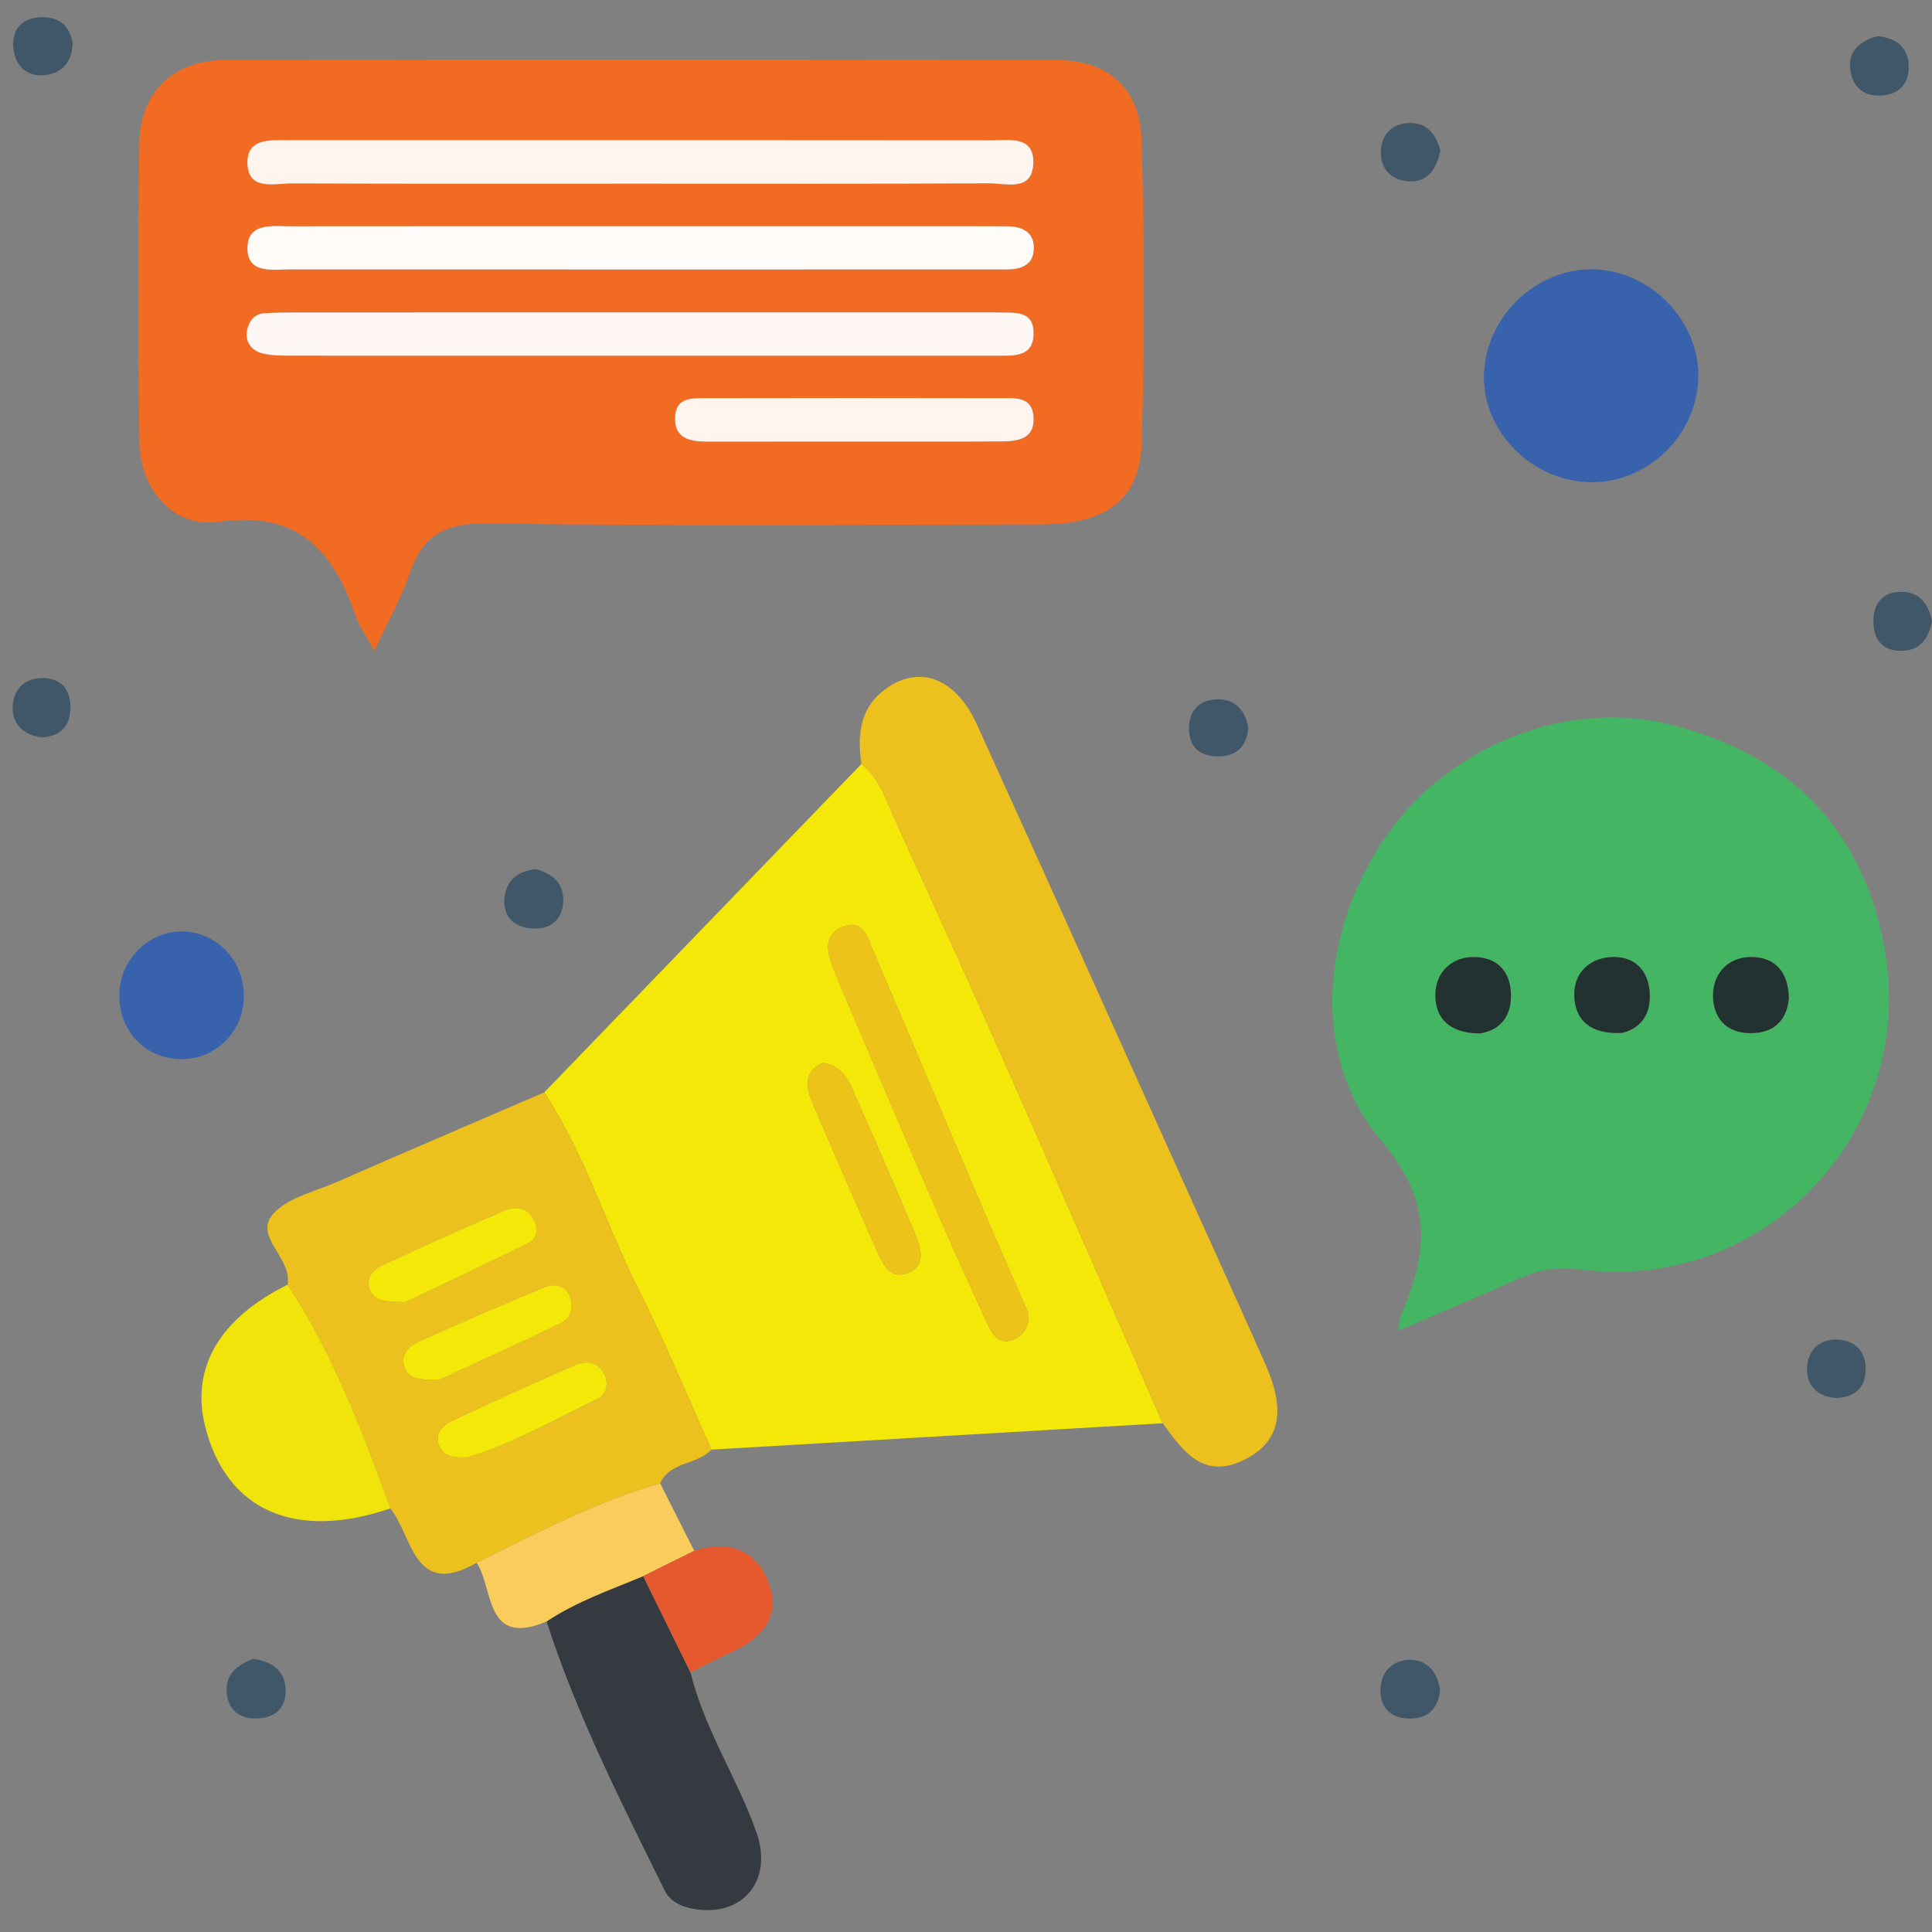 <?xml version="1.0" encoding="utf-8"?>
<!-- Generator: Adobe Illustrator 16.0.0, SVG Export Plug-In . SVG Version: 6.00 Build 0)  -->
<!DOCTYPE svg PUBLIC "-//W3C//DTD SVG 1.1//EN" "http://www.w3.org/Graphics/SVG/1.1/DTD/svg11.dtd">
<svg version="1.1" id="Layer_1" xmlns="http://www.w3.org/2000/svg" xmlns:xlink="http://www.w3.org/1999/xlink" x="0px" y="0px"
	 width="450px" height="450px" viewBox="0 0 450 450" enable-background="new 0 0 450 450" xml:space="preserve">
<rect x="0" y="0" width="450" height="450" fill="#808080" stroke="none"/>
<g>
	<path fill-rule="evenodd" clip-rule="evenodd" fill="#F26B23" d="M87.175,151.648c-2.192-4.07-3.589-5.992-4.32-8.136
		c-5.229-15.32-13.452-24.636-32.058-21.973c-10.459,1.5-18.146-7.601-18.319-18.498c-0.357-23.218-0.346-46.448-0.021-69.661
		c0.173-11.855,7.893-19.363,19.938-19.396c64.615-0.152,129.23-0.146,193.85,0.016c11.813,0.027,19.294,6.577,19.641,18.509
		c0.682,23.532,0.746,47.113,0.037,70.646c-0.4,13.203-8.277,18.958-23.424,18.996c-43.08,0.103-86.16,0.379-129.229-0.216
		c-9.593-0.136-14.865,2.723-17.854,11.596C93.53,139.133,90.542,144.368,87.175,151.648z M148.682,42.784
		c27.229,0,54.459,0.07,81.689-0.081c3.941-0.021,10.031,2.041,10.308-4.618c0.265-6.545-5.619-5.397-9.777-5.403
		c-54.459-0.06-108.918-0.043-163.383-0.027c-4.336,0-10.096-0.623-9.88,5.473c0.222,6.393,6.345,4.574,10.361,4.591
		C94.894,42.844,121.788,42.784,148.682,42.784z M149.586,82.86c14.118,0,28.242,0,42.354,0c13.447,0,26.894,0.011,40.341-0.011
		c3.708-0.006,8.212,0.357,8.45-4.775c0.281-6.171-4.818-5.132-8.727-5.3c-0.671-0.033-1.343-0.005-2.014-0.005
		c-53.788,0-107.571,0-161.353,0.005c-2.355,0-4.71,0.043-7.059,0.184c-2.382,0.146-3.573,1.878-4.012,3.881
		c-0.59,2.702,1.007,4.78,3.373,5.419c2.523,0.682,5.3,0.574,7.969,0.579C95.804,82.876,122.698,82.86,149.586,82.86z
		 M148.758,52.696c-26.948,0-53.896-0.016-80.844,0.017c-4.277,0-10.221-1.002-10.275,5.034c-0.054,6.198,5.966,4.991,10.178,4.997
		c46.826,0.038,93.642,0.022,140.462,0.022c8.759,0,17.512-0.022,26.271-0.006c3.443,0.006,6.226-1.142,6.253-4.948
		c0.027-3.784-2.718-5.067-6.155-5.094c-2.36-0.016-4.721-0.021-7.069-0.021C201.301,52.696,175.024,52.696,148.758,52.696z
		 M199.06,102.847c11.39,0,22.791,0.038,34.181-0.027c3.882-0.016,7.85-0.574,7.492-5.76c-0.325-4.791-4.396-4.314-7.66-4.32
		c-22.785-0.059-45.576-0.043-68.361,0c-3.329,0.006-7.33-0.33-7.481,4.482c-0.163,5.083,3.708,5.641,7.649,5.641
		C176.269,102.868,187.665,102.863,199.06,102.847z"/>
	<path fill-rule="evenodd" clip-rule="evenodd" fill="#44B563" d="M325.691,309.943c0.281-2.295,0.249-2.647,0.379-2.934
		c6.236-14.525,8.218-26.483-4.288-41.251c-16.868-19.922-13.988-49.625,1.364-71.403c14.552-20.647,41.673-31.555,65.611-25.654
		c27.272,6.734,44.817,23.603,50.074,51.633c8.077,43.07-27.663,80.925-70.895,75.339c-4.899-0.634-9.252-0.006-13.663,1.943
		C345.18,301.639,336.02,305.504,325.691,309.943z M344.616,240.711c3.893-0.553,7.324-3.069,7.319-8.818
		c0-5.668-3.318-8.981-8.64-8.981c-5.338-0.011-8.986,3.703-8.976,8.927C334.336,236.922,337.313,240.624,344.616,240.711z
		 M377.741,240.603c3.503-0.779,6.811-3.47,6.528-9.171c-0.281-5.668-3.8-8.834-9.1-8.504c-5.202,0.319-8.824,3.995-8.478,9.371
		C367.018,237.463,370.151,240.905,377.741,240.603z M416.658,232.504c-0.108-6.145-3.237-9.512-8.58-9.598
		c-5.376-0.082-9.024,3.638-9.084,8.818c-0.06,5.051,2.843,8.927,8.732,8.916C413.405,240.63,416.193,237.495,416.658,232.504z"/>
	<path fill-rule="evenodd" clip-rule="evenodd" fill="#F3E807" d="M126.774,254.429c24.626-25.497,49.251-50.995,73.877-76.492
		c4.46,3.524,5.9,8.91,8.115,13.723c9.111,19.83,18.081,39.714,26.911,59.662c11.812,26.688,23.439,53.452,35.154,80.179
		c-35.041,2.051-70.083,4.098-105.118,6.144c-5.63-12.467-10.843-25.14-16.993-37.342
		C141.082,285.155,136.188,268.709,126.774,254.429z M239.585,306.008c-3.281-7.509-6.821-15.477-10.242-23.494
		c-8.684-20.377-17.269-40.796-26.006-61.146c-1.24-2.896-2.155-7.259-6.778-5.592c-4.547,1.646-4.146,5.495-2.625,9.284
		c0.623,1.554,1.196,3.135,1.857,4.678c7.779,18.205,15.515,36.427,23.381,54.594c3.6,8.315,7.39,16.544,11.211,24.762
		c1.039,2.23,2.733,4.065,5.565,2.944C238.308,311.107,239.671,309.267,239.585,306.008z M191.665,247.521
		c-3.963,1.76-4.207,5.127-2.609,8.868c4.98,11.709,10.053,23.375,15.223,35.003c1.354,3.042,3.031,6.788,7.27,5.045
		c4.179-1.716,2.967-5.689,1.716-8.71c-4.753-11.434-9.755-22.77-14.757-34.1C197.284,250.866,195.682,248.257,191.665,247.521z"/>
	<path fill-rule="evenodd" clip-rule="evenodd" fill="#ECC01D" d="M126.774,254.429c9.414,14.28,14.308,30.727,21.946,45.873
		c6.149,12.202,11.363,24.875,16.993,37.342c-3.346,3.605-9.636,2.707-11.953,7.855c-15.055,4.276-28.778,11.622-42.707,18.492
		c-14.665,8.435-14.892-6.096-20.122-12.657c-6.496-18.053-13.344-35.945-23.938-52.109c0.033-0.336,0.082-0.671,0.087-1.002
		c0.162-5.57-7.633-10.35-3.681-15.211c3.226-3.963,9.711-5.376,14.881-7.633C94.413,268.319,110.604,261.4,126.774,254.429z
		 M102.246,321.403c8.564-3.952,18.579-8.45,28.448-13.241c2.247-1.088,2.972-3.605,2.046-6.111
		c-1.056-2.858-3.687-3.124-5.847-2.236c-9.869,4.044-19.667,8.283-29.379,12.689c-2.063,0.932-4.157,2.793-3.443,5.521
		C94.916,321.252,97.796,321.393,102.246,321.403z M108.894,339.431c10.329-3.075,20.197-8.765,30.391-13.664
		c2.252-1.088,2.566-3.952,1.191-6.214c-1.435-2.371-4.152-2.609-6.253-1.706c-9.793,4.206-19.494,8.629-29.119,13.209
		c-2.068,0.985-3.898,2.993-2.788,5.717C103.361,339.344,105.786,339.604,108.894,339.431z M94.401,303.29
		c8.396-4.006,18.688-8.78,28.827-13.858c1.895-0.941,2.176-3.373,1.104-5.381c-1.575-2.956-4.288-3.184-6.94-2.035
		c-9.539,4.125-19.034,8.336-28.437,12.743c-2.117,0.985-3.941,2.956-2.788,5.711C87.24,303.035,89.729,303.215,94.401,303.29z"/>
	<path fill-rule="evenodd" clip-rule="evenodd" fill="#ECC01D" d="M270.831,331.5c-11.715-26.727-23.343-53.49-35.154-80.179
		c-8.83-19.948-17.8-39.832-26.911-59.662c-2.214-4.813-3.654-10.199-8.115-13.723c-1.126-7.465-0.141-14.118,7.043-18.4
		c7.351-4.379,15.201-1.018,19.808,9.127c17.166,37.759,34.148,75.599,51.189,113.412c5.359,11.888,10.768,23.759,16.046,35.685
		c4.774,10.789,3.421,17.713-4.233,21.887C280.651,345.022,275.692,338.305,270.831,331.5z"/>
	<path fill-rule="evenodd" clip-rule="evenodd" fill="#353A40" d="M160.841,389.564c3.227,13.214,10.903,24.588,15.369,37.271
		c3.838,10.93-2.934,19.401-13.875,17.907c-3.227-0.438-6.155-1.635-7.536-4.438c-10.08-20.469-20.463-40.817-27.489-62.629
		c6.967-4.66,14.854-7.356,22.498-10.561C153.489,374.602,157.16,382.083,160.841,389.564z"/>
	<path fill-rule="evenodd" clip-rule="evenodd" fill="#3962AC" d="M369.41,112.271c-13.756-0.813-24.751-12.933-23.717-26.147
		c1.056-13.539,13.377-24.328,26.64-23.337c13.145,0.975,23.841,12.83,23.224,25.73C394.896,102.17,382.9,113.067,369.41,112.271z"
		/>
	<path fill-rule="evenodd" clip-rule="evenodd" fill="#F0E40B" d="M66.993,299.225c10.594,16.164,17.442,34.057,23.938,52.109
		c-22.222,7.579-38.241,0.488-43.14-19.093C44.387,318.637,51.094,307.106,66.993,299.225z"/>
	<path fill-rule="evenodd" clip-rule="evenodd" fill="#F9CC5B" d="M149.808,367.115c-7.644,3.204-15.531,5.9-22.498,10.561
		c-14.356,6.063-12.294-7.389-16.257-13.68c13.929-6.875,27.652-14.221,42.707-18.497c2.642,5.24,5.294,10.48,7.942,15.715
		C157.739,363.18,153.776,365.145,149.808,367.115z"/>
	<path fill-rule="evenodd" clip-rule="evenodd" fill="#3962AC" d="M56.784,232.617c-0.314,8.18-7.092,14.449-15.212,14.064
		c-8.207-0.385-14.097-7.016-13.767-15.482c0.32-8.115,7.346-14.681,15.228-14.232C51.062,217.417,57.103,224.297,56.784,232.617z"
		/>
	<path fill-rule="evenodd" clip-rule="evenodd" fill="#E6582D" d="M149.808,367.115c3.968-1.971,7.931-3.936,11.894-5.901
		c8.537-2.739,15.076,0.114,17.653,8.407c2.425,7.822-2.75,12.473-9.538,15.477c-3.048,1.349-5.982,2.962-8.976,4.461
		C157.16,382.083,153.489,374.602,149.808,367.115z"/>
	<path fill-rule="evenodd" clip-rule="evenodd" fill="#3F5768" d="M16.908,10.022c-0.098,4.487-2.534,7.162-6.702,7.492
		c-4.493,0.362-6.896-2.718-7.124-6.821C2.876,6.904,5.08,4.306,9.118,4.029C13.427,3.731,16.167,5.691,16.908,10.022z"/>
	<path fill-rule="evenodd" clip-rule="evenodd" fill="#3F5768" d="M437.316,8.409c4.228,0.449,7.092,2.414,7.254,6.875
		c0.141,3.87-1.862,6.447-5.83,6.918c-4.45,0.52-7.276-1.862-7.79-6.047C430.414,11.787,433.37,9.519,437.316,8.409z"/>
	<path fill-rule="evenodd" clip-rule="evenodd" fill="#3F5768" d="M124.825,202.438c3.871,1.083,6.588,3.292,6.361,7.579
		c-0.233,4.39-3.064,6.507-7.287,6.23c-4.212-0.276-6.815-2.744-6.388-7.113C117.912,205.02,120.662,202.849,124.825,202.438z"/>
	<path fill-rule="evenodd" clip-rule="evenodd" fill="#3F5768" d="M427.777,325.621c-4.449-0.206-7.026-2.886-6.886-7.011
		c0.152-4.108,3.021-6.907,7.347-6.589c3.643,0.276,6.226,2.539,6.307,6.572C434.637,323.082,432.238,325.361,427.777,325.621z"/>
	<path fill-rule="evenodd" clip-rule="evenodd" fill="#3F5768" d="M9.79,171.776c-4.239-0.59-7.032-2.999-6.827-7.249
		c0.206-4.157,2.929-6.767,7.368-6.577c4.055,0.173,5.999,2.739,6.069,6.604C16.486,168.929,14.277,171.44,9.79,171.776z"/>
	<path fill-rule="evenodd" clip-rule="evenodd" fill="#3F5768" d="M450,144.73c-0.796,4.027-2.782,6.886-7.292,6.858
		c-4.055-0.027-6.149-2.393-6.334-6.317c-0.2-4.32,1.781-7.335,6.28-7.433C446.979,137.742,449.231,140.6,450,144.73z"/>
	<path fill-rule="evenodd" clip-rule="evenodd" fill="#3F5768" d="M58.954,386.365c4.336,0.654,7.243,2.587,7.541,6.831
		c0.309,4.342-2.1,6.854-6.42,7.06c-4.239,0.2-7.037-1.911-7.281-6.269C52.55,389.635,55.63,387.713,58.954,386.365z"/>
	<path fill-rule="evenodd" clip-rule="evenodd" fill="#3F5768" d="M335.419,393.641c-0.406,4.282-2.777,6.658-7.054,6.643
		c-4.266-0.017-6.907-2.334-6.826-6.719c0.081-4.276,2.929-6.95,6.886-6.956C332.437,386.598,334.856,389.488,335.419,393.641z"/>
	<path fill-rule="evenodd" clip-rule="evenodd" fill="#3F5768" d="M290.769,169.551c-0.39,4.304-2.75,6.659-7.129,6.615
		c-3.806-0.043-6.442-1.781-6.681-5.89c-0.254-4.417,2.09-7.184,6.345-7.39C287.488,162.692,290.038,165.28,290.769,169.551z"/>
	<path fill-rule="evenodd" clip-rule="evenodd" fill="#3F5768" d="M335.511,35.049c-0.963,4.52-3.118,7.476-7.454,7.184
		c-4.185-0.276-6.729-3.069-6.394-7.384c0.282-3.768,2.794-6.133,6.6-6.204C332.68,28.558,334.548,31.616,335.511,35.049z"/>
	<path fill-rule="evenodd" clip-rule="evenodd" fill="#FFF4EE" d="M148.682,42.784c-26.894,0-53.788,0.06-80.682-0.064
		c-4.017-0.017-10.139,1.802-10.361-4.591c-0.216-6.096,5.543-5.473,9.88-5.473c54.464-0.016,108.924-0.033,163.383,0.027
		c4.158,0.006,10.042-1.142,9.777,5.403c-0.276,6.659-6.366,4.596-10.308,4.618C203.142,42.854,175.912,42.784,148.682,42.784z"/>
	<path fill-rule="evenodd" clip-rule="evenodd" fill="#FFF7F3" d="M149.586,82.86c-26.889,0-53.783,0.016-80.677-0.022
		c-2.669-0.005-5.446,0.103-7.969-0.579c-2.366-0.639-3.962-2.717-3.373-5.419c0.438-2.003,1.629-3.735,4.012-3.881
		c2.349-0.141,4.704-0.184,7.059-0.184c53.782-0.005,107.565-0.005,161.353-0.005c0.671,0,1.343-0.027,2.014,0.005
		c3.908,0.167,9.008-0.872,8.727,5.3c-0.238,5.132-4.742,4.769-8.45,4.775c-13.447,0.021-26.894,0.011-40.341,0.011
		C177.828,82.86,163.705,82.86,149.586,82.86z"/>
	<path fill-rule="evenodd" clip-rule="evenodd" fill="#FFFBF9" d="M148.758,52.696c26.266,0,52.543,0,78.82,0
		c2.349,0,4.709,0.005,7.069,0.021c3.438,0.027,6.183,1.311,6.155,5.094c-0.027,3.806-2.81,4.954-6.253,4.948
		c-8.759-0.016-17.512,0.006-26.271,0.006c-46.821,0-93.636,0.016-140.462-0.022c-4.212-0.005-10.231,1.202-10.178-4.997
		c0.054-6.036,5.998-5.034,10.275-5.034C94.862,52.68,121.81,52.696,148.758,52.696z"/>
	<path fill-rule="evenodd" clip-rule="evenodd" fill="#FFF4EE" d="M199.06,102.852c-11.395,0.011-22.791,0.016-34.18,0.011
		c-3.941,0-7.812-0.558-7.649-5.641c0.152-4.813,4.152-4.477,7.481-4.482c22.785-0.043,45.576-0.059,68.361,0
		c3.265,0.006,7.335-0.471,7.66,4.32c0.357,5.186-3.61,5.744-7.492,5.76C221.85,102.885,210.45,102.847,199.06,102.852z"/>
	<path fill-rule="evenodd" clip-rule="evenodd" fill="#213230" d="M344.616,240.711c-7.303-0.087-10.28-3.789-10.296-8.873
		c-0.011-5.224,3.638-8.938,8.976-8.927c5.321,0,8.64,3.313,8.64,8.981C351.94,237.642,348.509,240.158,344.616,240.711z"/>
	<path fill-rule="evenodd" clip-rule="evenodd" fill="#213230" d="M377.741,240.603c-7.59,0.303-10.724-3.14-11.049-8.304
		c-0.347-5.376,3.275-9.052,8.478-9.371c5.3-0.33,8.818,2.836,9.1,8.504C384.552,237.133,381.244,239.823,377.741,240.603z"/>
	<path fill-rule="evenodd" clip-rule="evenodd" fill="#213230" d="M416.658,232.504c-0.465,4.991-3.253,8.126-8.932,8.137
		c-5.89,0.011-8.792-3.865-8.732-8.916c0.06-5.181,3.708-8.9,9.084-8.818C413.421,222.992,416.55,226.359,416.658,232.504z"/>
	<path fill-rule="evenodd" clip-rule="evenodd" fill="#EDC31A" d="M239.585,306.008c0.086,3.259-1.277,5.1-3.638,6.03
		c-2.832,1.121-4.526-0.714-5.565-2.944c-3.821-8.218-7.611-16.446-11.211-24.762c-7.866-18.167-15.602-36.389-23.381-54.594
		c-0.661-1.543-1.234-3.124-1.857-4.678c-1.521-3.79-1.922-7.639,2.625-9.284c4.623-1.667,5.538,2.696,6.778,5.592
		c8.737,20.35,17.323,40.769,26.006,61.146C232.764,290.531,236.304,298.499,239.585,306.008z"/>
	<path fill-rule="evenodd" clip-rule="evenodd" fill="#EDC31A" d="M191.665,247.521c4.017,0.736,5.619,3.346,6.842,6.106
		c5.002,11.33,10.004,22.666,14.757,34.1c1.25,3.021,2.463,6.994-1.716,8.71c-4.239,1.743-5.917-2.003-7.27-5.045
		c-5.17-11.628-10.242-23.294-15.223-35.003C187.458,252.647,187.702,249.28,191.665,247.521z"/>
	<path fill-rule="evenodd" clip-rule="evenodd" fill="#F3E807" d="M102.246,321.403c-4.45-0.011-7.33-0.151-8.174-3.378
		c-0.714-2.729,1.38-4.59,3.443-5.521c9.712-4.406,19.51-8.646,29.379-12.689c2.16-0.888,4.791-0.622,5.847,2.236
		c0.925,2.506,0.2,5.023-2.046,6.111C120.825,312.953,110.81,317.451,102.246,321.403z"/>
	<path fill-rule="evenodd" clip-rule="evenodd" fill="#F3E807" d="M108.894,339.431c-3.107,0.173-5.533-0.087-6.578-2.658
		c-1.11-2.724,0.72-4.731,2.788-5.717c9.625-4.58,19.326-9.003,29.119-13.209c2.101-0.903,4.818-0.665,6.253,1.706
		c1.375,2.262,1.061,5.126-1.191,6.214C129.091,330.666,119.222,336.355,108.894,339.431z"/>
	<path fill-rule="evenodd" clip-rule="evenodd" fill="#F3E807" d="M94.401,303.29c-4.672-0.075-7.162-0.255-8.233-2.82
		c-1.153-2.755,0.671-4.726,2.788-5.711c9.403-4.407,18.898-8.618,28.437-12.743c2.652-1.148,5.365-0.921,6.94,2.035
		c1.072,2.008,0.791,4.439-1.104,5.381C113.089,294.51,102.798,299.284,94.401,303.29z"/>
</g>
</svg>
